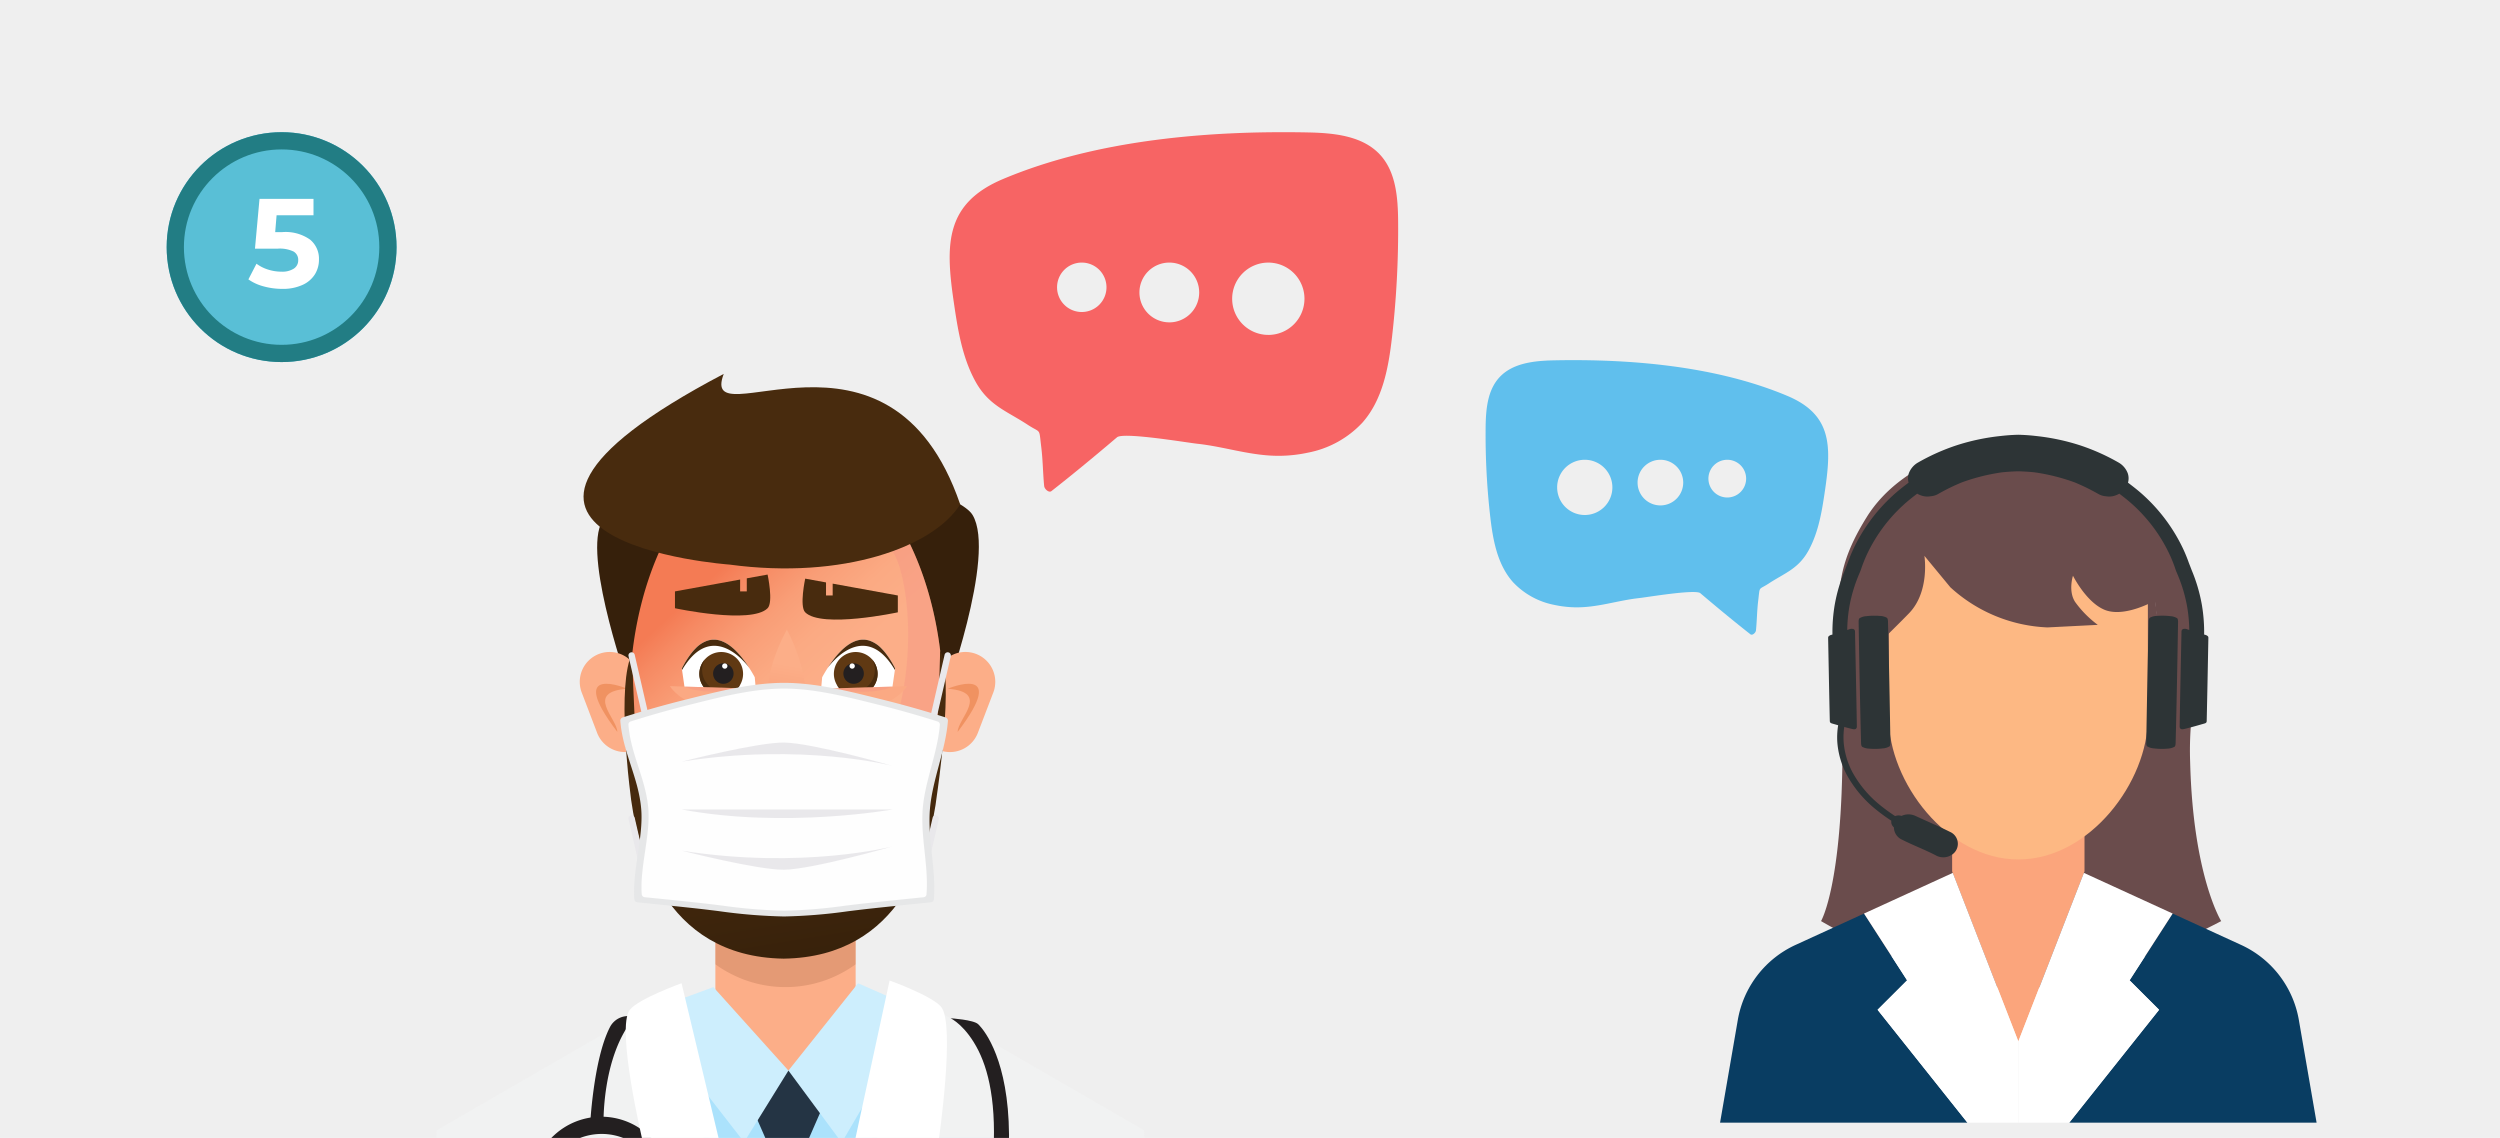 <svg xmlns="http://www.w3.org/2000/svg" xmlns:xlink="http://www.w3.org/1999/xlink" width="435" height="198" viewBox="0 0 435 198">
  <defs>
    <clipPath id="clip-path">
      <rect id="background" width="129.051" height="138" fill="none"/>
    </clipPath>
    <linearGradient id="linear-gradient" x1="0.339" y1="0.214" x2="0.514" y2="0.524" gradientUnits="objectBoundingBox">
      <stop offset="0" stop-color="#f47b54"/>
      <stop offset="0.165" stop-color="#f68a63"/>
      <stop offset="0.445" stop-color="#f99e77"/>
      <stop offset="0.724" stop-color="#fbaa83"/>
      <stop offset="1" stop-color="#fcae88"/>
    </linearGradient>
    <linearGradient id="linear-gradient-2" x1="0.646" y1="1.043" x2="0.505" y2="0.251" gradientUnits="objectBoundingBox">
      <stop offset="0" stop-color="#36200b"/>
      <stop offset="0.052" stop-color="#37210b"/>
      <stop offset="0.529" stop-color="#43280d"/>
      <stop offset="1" stop-color="#482b0e"/>
    </linearGradient>
    <linearGradient id="linear-gradient-3" x1="0.488" y1="0.857" x2="0.541" y2="0.212" gradientUnits="objectBoundingBox">
      <stop offset="0" stop-color="#f47b54"/>
      <stop offset="0.055" stop-color="#f68760"/>
      <stop offset="0.132" stop-color="#f79069"/>
      <stop offset="0.244" stop-color="#f8936c"/>
      <stop offset="1" stop-color="#fcae88"/>
    </linearGradient>
  </defs>
  <g id="Grupo_3269" data-name="Grupo 3269" transform="translate(-117 -7433)">
    <rect id="Rectángulo_965" data-name="Rectángulo 965" width="435" height="198" transform="translate(117 7433)" fill="#efefef"/>
    <g id="Grupo_3223" data-name="Grupo 3223" transform="translate(-286 5129)">
      <g id="Elipse_568" data-name="Elipse 568" transform="translate(432 2327)" fill="#59bfd6" stroke="#227d84" stroke-width="3">
        <circle cx="20" cy="20" r="20" stroke="none"/>
        <circle cx="20" cy="20" r="18.5" fill="none"/>
      </g>
      <path id="Trazado_3105" data-name="Trazado 3105" d="M6.138-9.614a7.4,7.4,0,0,1,4.807,1.3A4.3,4.3,0,0,1,12.5-4.84a4.829,4.829,0,0,1-.7,2.563A4.917,4.917,0,0,1,9.647-.429,8.162,8.162,0,0,1,6.094.264a12.112,12.112,0,0,1-3.2-.429A8.245,8.245,0,0,1,.22-1.386L1.628-4.114A6.739,6.739,0,0,0,3.652-3.091a7.737,7.737,0,0,0,2.354.363,3.688,3.688,0,0,0,2.112-.528,1.688,1.688,0,0,0,.77-1.474,1.656,1.656,0,0,0-.8-1.5A5.541,5.541,0,0,0,5.3-6.732H1.364L2.156-15.4H11.55v2.86H5.126L4.884-9.614Z" transform="translate(446 2354)" fill="#fff"/>
    </g>
    <g id="Grupo_3227" data-name="Grupo 3227" transform="translate(-647.216 7209.418)">
      <g id="Grupo_3219" data-name="Grupo 3219" transform="translate(1063.507 300.82)">
        <path id="Trazado_3040" data-name="Trazado 3040" d="M2313.214,973.055c13.041-.121,34.812-11.764,34.812-11.764s-4.9-7.863-5.4-27.659a57.268,57.268,0,0,1,.777-11.663l-2.791-1.934c-2.963-2.5-4.118-15.1-4.118-15.1s-5.259,3.024-8.737,1.6c-3.22-1.318-5.511-5.933-5.511-5.933s-.883,2.69.4,4.6a18.141,18.141,0,0,0,3.918,3.948l-8.752.445A26.634,26.634,0,0,1,2300.9,902.6l-4.511-5.464s.991,6.215-2.684,10c-6.276,6.465-7.01,5.965-7.01,12.4l-4.641,4.842c.049,1.99.08,4.135.08,6.47,0,24.205-3.732,30.438-3.732,30.438S2298.334,973.193,2313.214,973.055Z" transform="translate(-2260.831 -878.255)" fill="#6a4c4c"/>
        <path id="Trazado_3041" data-name="Trazado 3041" d="M2504.384,1286.475v11.739l-11.516,29.6-11.516-29.6v-11.739Z" transform="translate(-2440.971 -1223.833)" fill="#fba57c"/>
        <path id="Trazado_3042" data-name="Trazado 3042" d="M2405.795,905.279h0c12.45,0,22.542-13.555,22.542-24.589V846.119h-45.083v34.572C2383.253,891.724,2393.345,905.279,2405.795,905.279Z" transform="translate(-2353.897 -832.972)" fill="#fdb883"/>
        <path id="Trazado_3043" data-name="Trazado 3043" d="M2351.662,758.019c3.479,1.423,8.738-1.6,8.738-1.6s1.155,12.6,4.118,15.1l2.791,1.934c.7-4.2,1.466-7.023.495-12.816-1.778-10.608-9.657-27.364-25.751-30.838-11.684-2.522-25.754,2.375-31.791,12.081-6.737,10.83-4.749,15.572-4.3,33.987l4.641-4.842c0-6.439.734-5.939,7.01-12.4,3.675-3.786,2.684-10,2.684-10l4.511,5.464a26.634,26.634,0,0,0,16.907,6.989l8.752-.445a18.131,18.131,0,0,1-3.917-3.948c-1.284-1.905-.4-4.6-.4-4.6S2348.442,756.7,2351.662,758.019Z" transform="translate(-2284.742 -729.145)" fill="#6a4c4c"/>
        <g id="Grupo_3217" data-name="Grupo 3217" transform="translate(51.898 74.643)">
          <path id="Trazado_3044" data-name="Trazado 3044" d="M2678.226,1472.959l-15.634,19.638h43.043l-3.088-17.871a17.674,17.674,0,0,0-10.055-13.059l-11.9-5.453-7.5,11.619Z" transform="translate(-2653.737 -1449.136)" fill="#093d62"/>
          <path id="Trazado_3045" data-name="Trazado 3045" d="M2608.3,1417.073l-5.136-5.127,7.5-11.619-15.448-7.077-11.4,29.309v14.151h8.855Z" transform="translate(-2583.81 -1393.251)" fill="#fff"/>
        </g>
        <g id="Grupo_3218" data-name="Grupo 3218" transform="translate(0 74.643)">
          <path id="Trazado_3046" data-name="Trazado 3046" d="M2149.481,1472.959l15.633,19.638h-43.042l3.088-17.871a17.675,17.675,0,0,1,10.056-13.059l11.9-5.453,7.5,11.619Z" transform="translate(-2122.072 -1449.136)" fill="#093d62"/>
          <path id="Trazado_3047" data-name="Trazado 3047" d="M2347.291,1417.073l5.136-5.127-7.5-11.619,15.448-7.077,11.4,29.309v14.151h-8.855Z" transform="translate(-2319.881 -1393.251)" fill="#fff"/>
        </g>
      </g>
      <g id="Grupo_3220" data-name="Grupo 3220" transform="translate(1082.32 299.232)">
        <path id="Trazado_3048" data-name="Trazado 3048" d="M2784.6,1018.281a10.706,10.706,0,0,1-1.4-.082,2.6,2.6,0,0,1-1.188-.355c-.043-.035-.175-.143-.166-.668.109-7,.254-14.275.42-21.038.013-.531.154-.639.2-.674a2.555,2.555,0,0,1,1.2-.316,9.611,9.611,0,0,1,.962-.042,10.657,10.657,0,0,1,1.395.08,2.586,2.586,0,0,1,1.186.355c.043.036.175.143.167.668-.127,8.046-.265,14.928-.422,21.04-.014.532-.151.637-.2.671a2.745,2.745,0,0,1-1.2.316A9.172,9.172,0,0,1,2784.6,1018.281Z" transform="translate(-2726.499 -963.626)" fill="#2d3436"/>
        <path id="Trazado_3049" data-name="Trazado 3049" d="M2322.909,1179.7c-1.864-.932-4.143-1.911-6.04-2.79a2.873,2.873,0,0,0-2.4.01,1.589,1.589,0,0,0-1.108.034,30.808,30.808,0,0,1-2.689-1.966,19.286,19.286,0,0,1-4.721-5.633,13.466,13.466,0,0,1-1.559-5.393,12.267,12.267,0,0,1,.16-2.8l-1.026-.471a13.127,13.127,0,0,0-.235,3.327,14.411,14.411,0,0,0,1.664,5.775,20.243,20.243,0,0,0,4.975,5.942,32.42,32.42,0,0,0,2.765,2.024,1.23,1.23,0,0,0,.444,1.151,2.4,2.4,0,0,0,1.459,2.164c1.836.937,4.212,1.84,6.018,2.806a2.677,2.677,0,0,0,2.482-.123A2.263,2.263,0,0,0,2322.909,1179.7Z" transform="translate(-2301.708 -1110.602)" fill="#2d3436"/>
        <path id="Trazado_3050" data-name="Trazado 3050" d="M2339.371,1018.281a9.167,9.167,0,0,1-.95-.042,2.745,2.745,0,0,1-1.2-.316c-.045-.034-.183-.139-.2-.671-.157-6.112-.295-12.994-.422-21.04-.009-.526.123-.633.166-.668a2.591,2.591,0,0,1,1.187-.355,10.642,10.642,0,0,1,1.394-.08,9.615,9.615,0,0,1,.962.042,2.554,2.554,0,0,1,1.2.316c.046.035.188.143.2.674.165,6.762.311,14.036.42,21.038.008.525-.123.632-.167.668a2.6,2.6,0,0,1-1.187.355A10.7,10.7,0,0,1,2339.371,1018.281Z" transform="translate(-2331.301 -963.626)" fill="#2d3436"/>
        <path id="Trazado_3051" data-name="Trazado 3051" d="M2355.247,749.886c-.1-.053-.268-.069-.374-.121a28.706,28.706,0,0,0-.395-5.162,28.205,28.205,0,0,0-1.761-6.005l-.5-1.293q-.421-1.193-.956-2.355a29.824,29.824,0,0,0-6.871-9.345c-.87-.807-1.816-1.538-2.766-2.263a2.755,2.755,0,0,0-.027-1.587,3.618,3.618,0,0,0-1.59-1.9,36.467,36.467,0,0,0-6.8-3.032,37.678,37.678,0,0,0-7.545-1.593q-1.556-.185-3.126-.221c-1.046.025-2.09.1-3.126.221a37.683,37.683,0,0,0-7.545,1.593,36.47,36.47,0,0,0-6.8,3.032,3.618,3.618,0,0,0-1.59,1.9,2.762,2.762,0,0,0-.027,1.587c-.949.725-1.9,1.456-2.766,2.263a29.816,29.816,0,0,0-6.871,9.345q-.536,1.161-.956,2.355l-.5,1.293a28.192,28.192,0,0,0-1.762,6.005,28.661,28.661,0,0,0-.394,5.162c-.105.052-.277.068-.374.121-.232.125-.383.2-.377.495.093,4.78.181,9.619.291,14.4.007.292.119.392.4.473,1.124.32,2.477.719,3.588.971.439.1.725-.039.718-.49-.083-5.444-.211-11.02-.321-16.475-.01-.451-.356-.511-.731-.477-.167.016-.438.155-.622.185a26.518,26.518,0,0,1,.363-4,26.06,26.06,0,0,1,1.661-5.613c.033-.079.067-.158.1-.237.109-.253.209-.509.3-.769.022-.065.044-.13.067-.2q.4-1.157.92-2.283a27.425,27.425,0,0,1,6.319-8.6c.769-.713,1.6-1.364,2.443-2.005a4.124,4.124,0,0,0,.941.391,3.209,3.209,0,0,0,1.387.059,3.074,3.074,0,0,0,1.289-.379,35.332,35.332,0,0,1,4.18-2.047,34.759,34.759,0,0,1,6.949-1.738q1.419-.146,2.839-.179,1.42.033,2.839.179a34.766,34.766,0,0,1,6.95,1.738,35.369,35.369,0,0,1,4.18,2.047,3.073,3.073,0,0,0,1.288.379,3.211,3.211,0,0,0,1.387-.059,4.111,4.111,0,0,0,.941-.391c.84.641,1.674,1.292,2.443,2.005a27.413,27.413,0,0,1,6.319,8.6q.52,1.125.921,2.283.034.1.066.2.133.39.3.769c.034.079.068.158.1.237a26.074,26.074,0,0,1,1.661,5.613,26.55,26.55,0,0,1,.363,4c-.184-.029-.456-.169-.623-.185-.375-.035-.721.025-.731.477-.11,5.455-.237,11.031-.32,16.475-.007.451.279.589.718.49,1.111-.252,2.465-.651,3.588-.971.286-.081.4-.181.4-.473.11-4.781.2-9.62.291-14.4C2355.63,750.089,2355.48,750.011,2355.247,749.886Z" transform="translate(-2289.457 -715.011)" fill="#2d3436"/>
      </g>
      <path id="Trazado_3052" data-name="Trazado 3052" d="M1007.489,262.034c-.038-4.072-.373-8.512-3.126-11.513-3.036-3.31-8.008-3.8-12.5-3.894-17.4-.352-36.9,1.288-53.091,8.094-9.965,4.19-10.095,11.122-8.649,21.081.7,4.806,1.432,9.724,3.735,14,2.329,4.325,5.424,5.225,9.158,7.676,2.4,1.577,1.953.425,2.383,3.929.273,2.22.285,4.489.5,6.718.061.616.864,1.223,1.242.927q5.062-3.962,11.433-9.38c1.107-.94,12.031.908,13.983,1.122,4.99.546,9.632,2.236,14.744,2.092a24.381,24.381,0,0,0,4.489-.54,17.447,17.447,0,0,0,9.48-5.22c3.544-4,4.553-9.6,5.159-14.909A164.287,164.287,0,0,0,1007.489,262.034Zm-55.045,15.837a4.3,4.3,0,1,1,4.3-4.3A4.3,4.3,0,0,1,952.445,277.871Zm15.233,1.8a5.2,5.2,0,1,1,5.2-5.2A5.2,5.2,0,0,1,967.677,279.675Zm17.226,2.183a6.29,6.29,0,1,1,6.29-6.29A6.29,6.29,0,0,1,984.9,281.858Z" transform="translate(0)" fill="#f76464"/>
      <path id="Trazado_3053" data-name="Trazado 3053" d="M1759.879,626.657c.463,4.057,1.234,8.333,3.941,11.389a13.329,13.329,0,0,0,7.242,3.988,18.617,18.617,0,0,0,3.429.412c3.905.11,7.452-1.181,11.264-1.6,1.491-.163,9.836-1.575,10.682-.857q4.867,4.133,8.734,7.166c.289.226.9-.238.949-.708.167-1.7.177-3.436.385-5.132.328-2.677-.017-1.8,1.82-3,2.853-1.872,5.217-2.56,7-5.864,1.759-3.266,2.32-7.023,2.853-10.695,1.1-7.608,1.005-12.9-6.607-16.1-12.365-5.2-27.264-6.452-40.558-6.183-3.43.069-7.229.446-9.548,2.975-2.1,2.292-2.358,5.685-2.388,8.8A125.554,125.554,0,0,0,1759.879,626.657Zm37.964-6.6a3.282,3.282,0,1,1,3.282,3.282A3.282,3.282,0,0,1,1797.844,620.055Zm-12.326.689a3.971,3.971,0,1,1,3.972,3.971A3.972,3.972,0,0,1,1785.517,620.745Zm-13.994.834a4.805,4.805,0,1,1,4.805,4.805A4.805,4.805,0,0,1,1771.524,621.579Z" transform="translate(-736.363 -313.193)" fill="#60bfed"/>
    </g>
    <g id="doctor" transform="translate(190 7493)">
      <g id="Grupo_3086" data-name="Grupo 3086" clip-path="url(#clip-path)">
        <g id="Grupo_3085" data-name="Grupo 3085" transform="translate(0 5.056)">
          <path id="Trazado_1484" data-name="Trazado 1484" d="M337.239,1686.965l22.609,32.2,2.063,59.065-13.128,83.694H279.266l-10.146-94.154,3.647-43.267,18.769-37.539Z" transform="translate(-250.551 -1575.62)" fill="#abe2fc"/>
          <g id="Grupo_3059" data-name="Grupo 3059" transform="translate(27.872)">
            <g id="Grupo_3041" data-name="Grupo 3041" transform="translate(23.604 90.32)">
              <rect id="Rectángulo_936" data-name="Rectángulo 936" width="24.405" height="30.928" transform="translate(0)" fill="#fcae88"/>
              <path id="Trazado_1485" data-name="Trazado 1485" d="M746.026,1382.266v12.408a20.733,20.733,0,0,0,24.405,0v-12.408Z" transform="translate(-746.026 -1382.266)" fill="#b06d4d" opacity="0.32"/>
            </g>
            <g id="Grupo_3058" data-name="Grupo 3058">
              <path id="Trazado_1486" data-name="Trazado 1486" d="M1161.815,324.229s14.083,3.96,16.054,7.221c4.231,7-5.1,32.314-5.1,32.314Z" transform="translate(-1109.521 -306.913)" fill="#36200b"/>
              <path id="Trazado_1487" data-name="Trazado 1487" d="M453.561,298.074s-7.854-21.963-5.028-28.666c2.334-5.549,19.877-13.583,19.877-13.583l9.27,12.254Z" transform="translate(-444.885 -243.229)" fill="#36200b"/>
              <g id="Grupo_3044" data-name="Grupo 3044" transform="translate(0 48.383)">
                <g id="Grupo_3042" data-name="Grupo 3042" transform="translate(59.214)">
                  <path id="Trazado_1488" data-name="Trazado 1488" d="M1272.182,788.553a5.205,5.205,0,0,1-6.716,3h0a5.2,5.2,0,0,1-3-6.718l2.686-7.017a5.2,5.2,0,0,1,6.715-3h0a5.2,5.2,0,0,1,3,6.717Z" transform="translate(-1262.119 -774.474)" fill="#fcae88"/>
                  <path id="Trazado_1489" data-name="Trazado 1489" d="M1331.858,855.565s10.98-4.622,1.734,7.512C1333.593,860.767,1339.372,856.143,1331.858,855.565Z" transform="translate(-1327.046 -849.165)" fill="#f09261"/>
                </g>
                <g id="Grupo_3043" data-name="Grupo 3043">
                  <path id="Trazado_1490" data-name="Trazado 1490" d="M406.963,788.553a5.206,5.206,0,0,0,6.717,3h0a5.2,5.2,0,0,0,3-6.718L414,777.82a5.2,5.2,0,0,0-6.713-3h0a5.2,5.2,0,0,0-3,6.717Z" transform="translate(-403.937 -774.474)" fill="#fcae88"/>
                  <path id="Trazado_1491" data-name="Trazado 1491" d="M450.527,855.565s-10.98-4.622-1.734,7.512C448.792,860.767,443.014,856.143,450.527,855.565Z" transform="translate(-442.25 -849.165)" fill="#f09261"/>
                </g>
              </g>
              <path id="Trazado_1492" data-name="Trazado 1492" d="M584.234,300.119a69.463,69.463,0,0,1-1.734,15.548h-.009c-.261,1.17-.565,2.308-.891,3.423-.277.944-.573,1.867-.889,2.763-4.677,13.446-13.562,22.526-23.765,22.526-10.026,0-18.8-8.779-23.533-21.859-.4-1.114-.775-2.252-1.115-3.429-.334-1.108-.626-2.245-.895-3.407v-.016a68.852,68.852,0,0,1-1.744-15.548q0-3,.246-5.892c.01-.117.01-.178.01-.178,1.826-21.566,13.236-38.179,27.031-38.179,13.84,0,25.284,16.72,27.045,38.394C584.145,296.178,584.234,298.136,584.234,300.119Z" transform="translate(-520.984 -243.271)" fill="url(#linear-gradient)"/>
              <path id="Trazado_1493" data-name="Trazado 1493" d="M720.606,300.117a69.715,69.715,0,0,1-1.733,15.55h-.009q-.4,1.755-.892,3.424c-.251.855-.52,1.694-.8,2.509-.031.085-.059.169-.089.254-4.675,13.446-13.56,22.525-23.765,22.525-6.087,0-11.716-3.239-16.257-8.715,47.378-11.6,37.83-62.143,34.009-61.908-20.918,1.282-31.438-2.151-34.932-8.011,4.69-6.177,10.67-9.875,17.18-9.875,13.215,0,24.238,15.238,26.746,35.478.121.962.22,1.931.3,2.916C720.519,296.177,720.606,298.136,720.606,300.117Z" transform="translate(-657.356 -243.271)" fill="#f28a83" opacity="0.3"/>
              <path id="Trazado_1494" data-name="Trazado 1494" d="M571.862,770.05s-.391,32-4.979,28.551c-10.415-7.83-35.154-9.288-44,.232-4.138,4.457-4.583-28.271-4.583-28.271-2.766,5.33-.431,23.614-.431,23.614h0c1,9.762,5.649,29.221,26.762,29.545h.04c20.509-.314,25.479-18.685,26.665-28.683h0S574.359,774.828,571.862,770.05Z" transform="translate(-509.155 -721.972)" fill="url(#linear-gradient-2)"/>
              <g id="Grupo_3045" data-name="Grupo 3045" transform="translate(16.568 34.917)">
                <path id="Trazado_1495" data-name="Trazado 1495" d="M971.128,590.479v2.061H969.97v-2.271l-3.62-.659s-1.039,4.826,0,5.861c2.851,2.849,16.116,0,16.116,0V592.54Z" transform="translate(-943.683 -588.9)" fill="#482b0e"/>
                <path id="Trazado_1496" data-name="Trazado 1496" d="M655.4,580.184v2.062h1.159v-2.275l3.62-.656s1.039,4.826,0,5.861c-2.848,2.851-16.116,0-16.116,0v-2.93Z" transform="translate(-644.058 -579.316)" fill="#482b0e"/>
              </g>
              <path id="Trazado_1497" data-name="Trazado 1497" d="M1199.47,816.49c-.085-.177-.17-.35-.258-.516l0,0Q1199.342,816.22,1199.47,816.49Z" transform="translate(-1144.338 -764.724)" fill="#fcae88"/>
              <g id="Grupo_3051" data-name="Grupo 3051" transform="translate(39.215 46.235)">
                <g id="Grupo_3046" data-name="Grupo 3046" transform="translate(2.683)">
                  <path id="Trazado_1498" data-name="Trazado 1498" d="M1024.261,748.615l-.13-.251-.036.268-.621,4.3a11.8,11.8,0,0,1-12.319.174l.287-3.213v0c.288-.526.621-1.091.994-1.667v0c.111-.174.229-.35.348-.527.131-.2.274-.391.413-.584.057-.075.111-.147.164-.22l.167-.217c.279-.361.574-.71.883-1.037.12-.129.246-.258.371-.382s.255-.242.386-.36l.2-.166c.066-.056.131-.112.2-.165s.137-.107.206-.157c.134-.1.268-.191.406-.277a5.694,5.694,0,0,1,.631-.349,2.13,2.13,0,0,1,.2-.088,3.843,3.843,0,0,1,.449-.167c.073-.022.148-.042.22-.061l.128-.03a1.1,1.1,0,0,1,.12-.022,3.539,3.539,0,0,1,1.276,0,3.775,3.775,0,0,1,.417.1,5.172,5.172,0,0,1,2.152,1.393,8.349,8.349,0,0,1,.653.734,15.856,15.856,0,0,1,1.61,2.527c.032.066.068.131.1.2C1024.176,748.446,1024.218,748.53,1024.261,748.615Z" transform="translate(-1011.155 -743.349)" fill="#fff"/>
                  <path id="Trazado_1499" data-name="Trazado 1499" d="M1041.385,748.364l-.036.268c-5.435-9.221-11.661-.4-11.661-.4a.021.021,0,0,1,0-.01v0c.111-.174.229-.35.348-.527.131-.2.274-.391.413-.584.057-.075.111-.147.164-.22l.167-.217c.279-.361.574-.71.884-1.037.12-.129.246-.258.371-.382s.255-.242.386-.36l.2-.166c.066-.056.131-.112.2-.165s.137-.107.206-.157c.134-.1.268-.191.406-.277a5.691,5.691,0,0,1,.631-.349,2.134,2.134,0,0,1,.2-.088,3.841,3.841,0,0,1,.449-.167c.073-.022.148-.042.22-.061l.128-.03a1.092,1.092,0,0,1,.12-.022,3.538,3.538,0,0,1,1.276,0,3.775,3.775,0,0,1,.417.1,5.171,5.171,0,0,1,2.152,1.393,8.33,8.33,0,0,1,.653.734,15.847,15.847,0,0,1,1.61,2.527C1041.318,748.227,1041.353,748.295,1041.385,748.364Z" transform="translate(-1028.409 -743.349)" fill="#482b0e"/>
                </g>
                <g id="Grupo_3049" data-name="Grupo 3049" transform="translate(5.007 2.16)">
                  <g id="Grupo_3047" data-name="Grupo 3047">
                    <path id="Trazado_1500" data-name="Trazado 1500" d="M1052.376,779.062a3.8,3.8,0,1,1-3.134-4.365A3.8,3.8,0,0,1,1052.376,779.062Z" transform="translate(-1044.825 -774.647)" fill="#603913"/>
                    <path id="Trazado_1501" data-name="Trazado 1501" d="M1058.2,793.107a3.8,3.8,0,0,1-6.14,4.4,3.8,3.8,0,1,0,6.14-4.4Z" transform="translate(-1051.562 -791.833)" fill="#482b0e"/>
                  </g>
                  <g id="Grupo_3048" data-name="Grupo 3048" transform="translate(1.653 1.97)">
                    <path id="Trazado_1502" data-name="Trazado 1502" d="M1072.33,805.273a1.782,1.782,0,1,1-1.47-2.047A1.78,1.78,0,0,1,1072.33,805.273Z" transform="translate(-1068.789 -803.203)" fill="#231f20"/>
                    <path id="Trazado_1503" data-name="Trazado 1503" d="M1085.227,803.914a.459.459,0,1,1-.379-.527A.46.46,0,0,1,1085.227,803.914Z" transform="translate(-1083.242 -803.368)" fill="#fff"/>
                  </g>
                </g>
                <g id="Grupo_3050" data-name="Grupo 3050" transform="translate(0 8.094)">
                  <path id="Trazado_1504" data-name="Trazado 1504" d="M972.267,861.2l17.745-.539S985.093,868.622,972.267,861.2Z" transform="translate(-972.267 -860.657)" fill="#fba983"/>
                  <path id="Trazado_1505" data-name="Trazado 1505" d="M1023.559,861.823c-2.971,1.756-12.4.435-12.4.435s.232-.03.638-.078Z" transform="translate(-1008.472 -861.743)" fill="#f28a83" opacity="0.3"/>
                </g>
              </g>
              <g id="Grupo_3057" data-name="Grupo 3057" transform="translate(15.686 46.235)">
                <g id="Grupo_3052" data-name="Grupo 3052" transform="translate(1.955)">
                  <path id="Trazado_1506" data-name="Trazado 1506" d="M659.6,748.615c.045-.084.089-.169.13-.251l.036.268.621,4.3a11.8,11.8,0,0,0,12.319.174l-.288-3.213v0c-.286-.526-.619-1.091-.992-1.667v0c-.113-.174-.231-.35-.348-.527-.133-.2-.274-.391-.414-.584-.056-.075-.111-.147-.164-.22s-.111-.145-.166-.217c-.282-.361-.576-.71-.882-1.037-.122-.129-.248-.258-.373-.382s-.254-.242-.386-.36l-.2-.166c-.064-.056-.13-.112-.2-.165s-.137-.107-.206-.157c-.134-.1-.268-.191-.4-.277a5.691,5.691,0,0,0-.631-.349c-.066-.032-.131-.063-.2-.088a3.881,3.881,0,0,0-.452-.167c-.072-.022-.146-.042-.219-.061l-.128-.03a1.083,1.083,0,0,0-.12-.022,3.538,3.538,0,0,0-1.276,0,3.867,3.867,0,0,0-.417.1,5.154,5.154,0,0,0-2.15,1.393,8.388,8.388,0,0,0-.654.734,15.706,15.706,0,0,0-1.607,2.527l-.106.2C659.689,748.446,659.648,748.53,659.6,748.615Z" transform="translate(-659.604 -743.349)" fill="#fff"/>
                  <path id="Trazado_1507" data-name="Trazado 1507" d="M661.489,748.364l.036.268c5.437-9.221,11.662-.4,11.662-.4a.021.021,0,0,0,0-.01v0c-.113-.174-.231-.35-.348-.527-.133-.2-.274-.391-.415-.584-.055-.075-.111-.147-.164-.22s-.111-.145-.166-.217c-.282-.361-.576-.71-.882-1.037-.122-.129-.248-.258-.373-.382s-.254-.242-.386-.36l-.2-.166c-.064-.056-.13-.112-.2-.165s-.137-.107-.206-.157c-.134-.1-.268-.191-.4-.277a5.7,5.7,0,0,0-.631-.349c-.066-.032-.131-.063-.2-.088a3.872,3.872,0,0,0-.452-.167c-.072-.022-.146-.042-.219-.061l-.128-.03a1.091,1.091,0,0,0-.12-.022,3.538,3.538,0,0,0-1.276,0,3.872,3.872,0,0,0-.417.1,5.154,5.154,0,0,0-2.15,1.393,8.377,8.377,0,0,0-.654.734,15.7,15.7,0,0,0-1.607,2.527C661.555,748.227,661.522,748.295,661.489,748.364Z" transform="translate(-661.359 -743.349)" fill="#482b0e"/>
                </g>
                <g id="Grupo_3055" data-name="Grupo 3055" transform="translate(5.137 2.16)">
                  <g id="Grupo_3053" data-name="Grupo 3053">
                    <path id="Trazado_1508" data-name="Trazado 1508" d="M705.774,779.062a3.8,3.8,0,1,0,3.134-4.365A3.8,3.8,0,0,0,705.774,779.062Z" transform="translate(-705.723 -774.647)" fill="#603913"/>
                    <path id="Trazado_1509" data-name="Trazado 1509" d="M706.685,793.107a3.8,3.8,0,0,0,6.138,4.4,3.8,3.8,0,1,1-6.138-4.4Z" transform="translate(-705.721 -791.833)" fill="#482b0e"/>
                  </g>
                  <g id="Grupo_3054" data-name="Grupo 3054" transform="translate(2.384 1.97)">
                    <path id="Trazado_1510" data-name="Trazado 1510" d="M740.293,805.273a1.782,1.782,0,1,0,1.469-2.047A1.78,1.78,0,0,0,740.293,805.273Z" transform="translate(-740.269 -803.203)" fill="#231f20"/>
                    <path id="Trazado_1511" data-name="Trazado 1511" d="M763.058,803.914a.46.46,0,1,0,.381-.527A.463.463,0,0,0,763.058,803.914Z" transform="translate(-761.48 -803.368)" fill="#fff"/>
                  </g>
                </g>
                <g id="Grupo_3056" data-name="Grupo 3056" transform="translate(0 8.094)">
                  <path id="Trazado_1512" data-name="Trazado 1512" d="M649.019,861.2l-17.745-.539S636.192,868.622,649.019,861.2Z" transform="translate(-631.274 -860.657)" fill="#fba983"/>
                  <path id="Trazado_1513" data-name="Trazado 1513" d="M669.8,861.823c2.97,1.756,12.4.435,12.4.435s-.232-.03-.636-.078Z" transform="translate(-667.137 -861.743)" fill="#f28a83" opacity="0.3"/>
                </g>
              </g>
              <path id="Trazado_1514" data-name="Trazado 1514" d="M856.353,730.515c.2-5.967-3.236-12.112-3.236-12.112s-3.613,6.145-3.413,12.112c-2.5,5.909-3.511,12.625,1.985,16.463a2.2,2.2,0,0,0,1.312.451h.054a2.209,2.209,0,0,0,1.314-.451C859.863,743.141,858.856,736.425,856.353,730.515Z" transform="translate(-817.066 -673.889)" fill="url(#linear-gradient-3)"/>
              <path id="Trazado_1515" data-name="Trazado 1515" d="M438.977,106.455s-56.49-4.043-1.017-33.183c-4.506,11.828,28.859-13.151,41.141,22.7C474.537,103.325,458.784,109.135,438.977,106.455Z" transform="translate(-412.902 -73.272)" fill="#482b0e"/>
              <path id="Trazado_1516" data-name="Trazado 1516" d="M797.459,1213.1c0-2.929,3.967-.659,8.86-.653s8.864-2.255,8.859.677-3.978,7.968-8.869,7.963S797.454,1216.031,797.459,1213.1Z" transform="translate(-770.306 -1133.058)" fill="#f1f2f2"/>
            </g>
          </g>
          <g id="Grupo_3060" data-name="Grupo 3060" transform="translate(52.672 121.248)">
            <path id="Trazado_1517" data-name="Trazado 1517" d="M786.067,1930.424l-.091,1.161-11.334,22.089-11.279-23.112,9.412-83.434.042-.446-.071-.164-7.011-16.022h17.85l-7,16.022-.075.164.049.446Z" transform="translate(-763.363 -1830.496)" fill="#243444"/>
            <path id="Trazado_1518" data-name="Trazado 1518" d="M899.352,2062.705h3.84l-.075.163.049.446h-3.786Z" transform="translate(-889.969 -2046.683)" fill="#505d69"/>
          </g>
          <g id="Grupo_3063" data-name="Grupo 3063" transform="translate(38.979 106.032)">
            <g id="Grupo_3061" data-name="Grupo 3061" transform="translate(25.207)">
              <path id="Trazado_1519" data-name="Trazado 1519" d="M930.239,1625.159l9.27,12.536L953,1614.639l-10.642-4.67Z" transform="translate(-930.239 -1609.969)" fill="#cdeefd"/>
            </g>
            <g id="Grupo_3062" data-name="Grupo 3062" transform="translate(0 0.668)">
              <path id="Trazado_1520" data-name="Trazado 1520" d="M590.121,1634.176l-7.713,12.452-17.494-22.516,12.145-4.458Z" transform="translate(-564.913 -1619.654)" fill="#cdeefd"/>
            </g>
          </g>
          <g id="Grupo_3064" data-name="Grupo 3064" transform="translate(0 108.795)">
            <path id="Trazado_1521" data-name="Trazado 1521" d="M64.531,1726.5v208.762l-7.139,17.842A288.36,288.36,0,0,1,0,1944.291c4.834-89.9,2.252-258.839,2.985-271.456l39.467-22.815Z" transform="translate(0 -1650.02)" fill="#f1f2f2"/>
            <path id="Trazado_1522" data-name="Trazado 1522" d="M935.072,1726.5v208.762l7.139,17.842a288.365,288.365,0,0,0,57.393-8.815c-4.834-89.9-2.252-258.839-2.985-271.456l-39.467-22.815Z" transform="translate(-870.552 -1650.02)" fill="#f1f2f2"/>
          </g>
          <path id="Trazado_1523" data-name="Trazado 1523" d="M961.041,1945.312l-7.351,2.2,6.562,11.728-25.013,37.966,15.319-56.419Z" transform="translate(-870.707 -1811.929)" fill="#b5b6b6" opacity="0.32"/>
          <path id="Trazado_1524" data-name="Trazado 1524" d="M562.264,1968.47l9.548,4.5-7.971,8.3,24.158,39.1-12.868-50.523-2.925-4.179Z" transform="translate(-523.468 -1835.088)" fill="#b5b6b6" opacity="0.32"/>
          <g id="Grupo_3067" data-name="Grupo 3067" transform="translate(81.114 112.121)">
            <g id="Grupo_3065" data-name="Grupo 3065" transform="translate(5.702)">
              <path id="Trazado_1525" data-name="Trazado 1525" d="M1258.2,1771.885c15.98-41.489,14.5-59.88,10.455-68-2.172-4.352-4.76-5.631-4.875-5.668,0,0,4.034.257,4.813,1.038.167.167,16.294,14.619-8.187,73.484Z" transform="translate(-1258.201 -1698.215)" fill="#231f20"/>
            </g>
            <g id="Grupo_3066" data-name="Grupo 3066" transform="translate(0 70.503)">
              <path id="Trazado_1526" data-name="Trazado 1526" d="M1186.578,2727.763a5.7,5.7,0,1,1-3.246-7.374A5.7,5.7,0,0,1,1186.578,2727.763Z" transform="translate(-1175.568 -2720)" fill="#8d8f90"/>
              <path id="Trazado_1527" data-name="Trazado 1527" d="M1194.036,2735.508a5.106,5.106,0,1,1-2.909-6.61A5.107,5.107,0,0,1,1194.036,2735.508Z" transform="translate(-1183.576 -2727.958)" fill="#bcbec0"/>
              <path id="Trazado_1528" data-name="Trazado 1528" d="M1213.625,2755.993a3.545,3.545,0,1,1-2.019-4.592A3.549,3.549,0,0,1,1213.625,2755.993Z" transform="translate(-1204.621 -2749.01)" fill="#58595b"/>
            </g>
          </g>
          <g id="Grupo_3077" data-name="Grupo 3077" transform="translate(18.28 111.752)">
            <g id="Grupo_3075" data-name="Grupo 3075" transform="translate(0 17.507)">
              <g id="Grupo_3070" data-name="Grupo 3070" transform="translate(0.657 19.062)">
                <g id="Grupo_3068" data-name="Grupo 3068">
                  <path id="Trazado_1529" data-name="Trazado 1529" d="M295.959,2258.349l-8.133-3.921c-7.126-6.182-13.119-30.1-13.366-31.117l1-.453c.063.244,6.08,24.286,12.849,30.251l7.961,3.82Z" transform="translate(-274.46 -2222.858)" fill="#5e5f60"/>
                </g>
                <g id="Grupo_3069" data-name="Grupo 3069" transform="translate(19.752 32.762)">
                  <path id="Trazado_1530" data-name="Trazado 1530" d="M564.386,2701.675a.737.737,0,0,1-.349-.07l-2.6-1.2a1.221,1.221,0,0,1-.594-.7,1.929,1.929,0,0,1-.08-1.073c.151-.712.728-1.123,1.239-.886l2.592,1.2a1.23,1.23,0,0,1,.595.706,1.94,1.94,0,0,1,.081,1.07A1.089,1.089,0,0,1,564.386,2701.675Z" transform="translate(-560.726 -2697.674)" fill="#bcbec0"/>
                </g>
              </g>
              <g id="Grupo_3073" data-name="Grupo 3073" transform="translate(5.833 17.9)">
                <g id="Grupo_3071" data-name="Grupo 3071" transform="translate(2.394)">
                  <path id="Trazado_1531" data-name="Trazado 1531" d="M384.6,2243.315l-.449-1.385,7.555-4.571c6.161-6.6,9.825-31.1,9.861-31.352l1.05.356c-.154,1.034-3.8,25.42-10.3,32.262l-.106.086Z" transform="translate(-384.155 -2206.008)" fill="#5e5f60"/>
                </g>
                <g id="Grupo_3072" data-name="Grupo 3072" transform="translate(0 34.513)">
                  <path id="Trazado_1532" data-name="Trazado 1532" d="M350.53,2710.44a1.08,1.08,0,0,1-.979-.868,1.94,1.94,0,0,1-.023-1.071,1.233,1.233,0,0,1,.523-.761l2.465-1.447c.483-.285,1.1.069,1.319.764a1.961,1.961,0,0,1,.023,1.076,1.226,1.226,0,0,1-.522.758l-2.467,1.446A.726.726,0,0,1,350.53,2710.44Z" transform="translate(-349.464 -2706.195)" fill="#bcbec0"/>
                </g>
              </g>
              <g id="Grupo_3074" data-name="Grupo 3074">
                <path id="Trazado_1533" data-name="Trazado 1533" d="M291.248,1965.079c-.588.029-1.1-.614-1.141-1.442-.282-5.34-2.264-9.61-5.586-12.02a10.4,10.4,0,0,0-13.212.7c-2.114,1.923-4.56,5.639-4.2,12.408.044.832-.4,1.531-.988,1.563,0,0,0,0-.008,0-.587.027-1.094-.619-1.138-1.444-.336-6.4,1.49-11.754,5.136-15.072a12.072,12.072,0,0,1,15.345-.828c4.034,2.932,6.447,8.106,6.787,14.565.04.829-.4,1.529-.987,1.563Z" transform="translate(-264.932 -1946.591)" fill="#231f20"/>
              </g>
            </g>
            <g id="Grupo_3076" data-name="Grupo 3076" transform="translate(11.377)">
              <path id="Trazado_1534" data-name="Trazado 1534" d="M437.588,1693.043a3.551,3.551,0,0,0-4.309,1.764c-2.9,5.656-3.464,17.3-3.458,17.458l2.361-.087C432.176,1712.009,431.734,1699.909,437.588,1693.043Z" transform="translate(-429.821 -1692.867)" fill="#231f20"/>
            </g>
          </g>
          <g id="Grupo_3083" data-name="Grupo 3083" transform="translate(34.934 48.437)">
            <g id="Grupo_3078" data-name="Grupo 3078" transform="translate(51.6 28.377)">
              <path id="Trazado_1535" data-name="Trazado 1535" d="M1254.67,1199.454a.552.552,0,0,1-.538-.676l2.725-11.837a.552.552,0,0,1,1.076.248l-2.725,11.837A.552.552,0,0,1,1254.67,1199.454Z" transform="translate(-1254.117 -1186.512)" fill="#e9e8eb"/>
            </g>
            <g id="Grupo_3079" data-name="Grupo 3079" transform="translate(1.41 28.377)">
              <path id="Trazado_1536" data-name="Trazado 1536" d="M530,1199.454a.552.552,0,0,1-.537-.428l-2.725-11.837a.552.552,0,1,1,1.076-.248l2.725,11.838a.552.552,0,0,1-.538.676Z" transform="translate(-526.719 -1186.512)" fill="#e9e8eb"/>
            </g>
            <g id="Grupo_3080" data-name="Grupo 3080" transform="translate(1.41 0)">
              <path id="Trazado_1537" data-name="Trazado 1537" d="M530,788.2a.552.552,0,0,1-.537-.428l-2.725-11.837a.552.552,0,1,1,1.076-.248l2.725,11.837a.553.553,0,0,1-.538.676Z" transform="translate(-526.719 -775.254)" fill="#e9e8eb"/>
            </g>
            <g id="Grupo_3081" data-name="Grupo 3081" transform="translate(53.687)">
              <path id="Trazado_1538" data-name="Trazado 1538" d="M1284.911,788.2a.553.553,0,0,1-.538-.676l2.725-11.837a.552.552,0,1,1,1.076.248l-2.725,11.837A.552.552,0,0,1,1284.911,788.2Z" transform="translate(-1284.358 -775.254)" fill="#e9e8eb"/>
            </g>
            <g id="Grupo_3082" data-name="Grupo 3082" transform="translate(0 5.323)">
              <path id="Trazado_1539" data-name="Trazado 1539" d="M534.792,893.047a94.229,94.229,0,0,1-11.446-.943c-1.291-.159-2.626-.324-3.928-.466-2.964-.322-6.1-.647-10.161-1.057a.587.587,0,0,1-.527-.538c-.382-4.855,1.585-10.761,1.2-15.616-.432-5.486-3.212-9.921-3.644-15.407a.587.587,0,0,1,.407-.606c3.522-1.121,7.215-2.166,10.976-3.105l.746-.187c5.353-1.341,10.889-2.727,16.374-2.727,5.347,0,10.74,1.335,15.956,2.625l.7.173c3.905.964,7.754,2.048,11.439,3.22a.588.588,0,0,1,.408.606c-.4,5.135-2.732,10.271-3.136,15.407-.41,5.205,1.1,10.411.695,15.616a.587.587,0,0,1-.527.538c-4.135.417-7.514.769-10.632,1.108-1.237.135-2.5.29-3.729.441A92.409,92.409,0,0,1,534.792,893.047Z" transform="translate(-506.287 -852.395)" fill="#e6e7e8"/>
              <path id="Trazado_1540" data-name="Trazado 1540" d="M553.816,905.6a89.6,89.6,0,0,1-10.88-.9c-1.227-.152-2.5-.308-3.734-.443-2.818-.306-5.8-.616-9.659-1a.558.558,0,0,1-.5-.512c-.363-4.615,1.506-10.229,1.143-14.844-.41-5.215-3.054-9.43-3.464-14.645a.558.558,0,0,1,.387-.576c3.348-1.065,6.858-2.058,10.433-2.952l.709-.177c5.089-1.274,10.35-2.592,15.564-2.592,5.082,0,10.209,1.269,15.167,2.5l.667.165c3.712.917,7.37,1.947,10.873,3.061a.559.559,0,0,1,.387.576c-.384,4.882-2.6,9.763-2.981,14.645-.389,4.948,1.05,9.9.661,14.844a.558.558,0,0,1-.5.512c-3.931.4-7.142.731-10.106,1.053-1.176.128-2.38.276-3.545.419A87.8,87.8,0,0,1,553.816,905.6Z" transform="translate(-525.31 -865.959)" fill="#fefefe"/>
              <path id="Trazado_1541" data-name="Trazado 1541" d="M661.29,1006.269s13.2-3.378,17.81-3.317c4.93.066,18.847,4.054,18.847,4.054S682.262,1002.952,661.29,1006.269Z" transform="translate(-650.595 -992.563)" fill="#e9e8eb"/>
              <path id="Trazado_1542" data-name="Trazado 1542" d="M661.29,1265.638s13.2,3.378,17.81,3.317c4.93-.066,18.847-4.054,18.847-4.054S682.262,1268.955,661.29,1265.638Z" transform="translate(-650.595 -1236.438)" fill="#e9e8eb"/>
              <path id="Trazado_1543" data-name="Trazado 1543" d="M661.29,1171.7h36.657S679.266,1175.055,661.29,1171.7Z" transform="translate(-650.595 -1149.664)" fill="#e9e8eb"/>
            </g>
          </g>
          <g id="Grupo_3084" data-name="Grupo 3084" transform="translate(35.879 105.562)">
            <path id="Trazado_1544" data-name="Trazado 1544" d="M961.489,1607.765c2.462,3.1-.448,23.21-.448,23.21l-9.842.9,7.555,9.189-23.515,41.8,17.258-79.716S959.947,1605.822,961.489,1607.765Z" transform="translate(-906.586 -1603.154)" fill="#fff"/>
            <path id="Trazado_1545" data-name="Trazado 1545" d="M520.71,1614.58c-2.461,3.1,2.2,22.74,2.2,22.74l9.842.9-7.552,9.189,23.446,41.8-18.94-79.246S522.251,1612.637,520.71,1614.58Z" transform="translate(-519.993 -1609.499)" fill="#fff"/>
          </g>
        </g>
      </g>
    </g>
  </g>
</svg>
